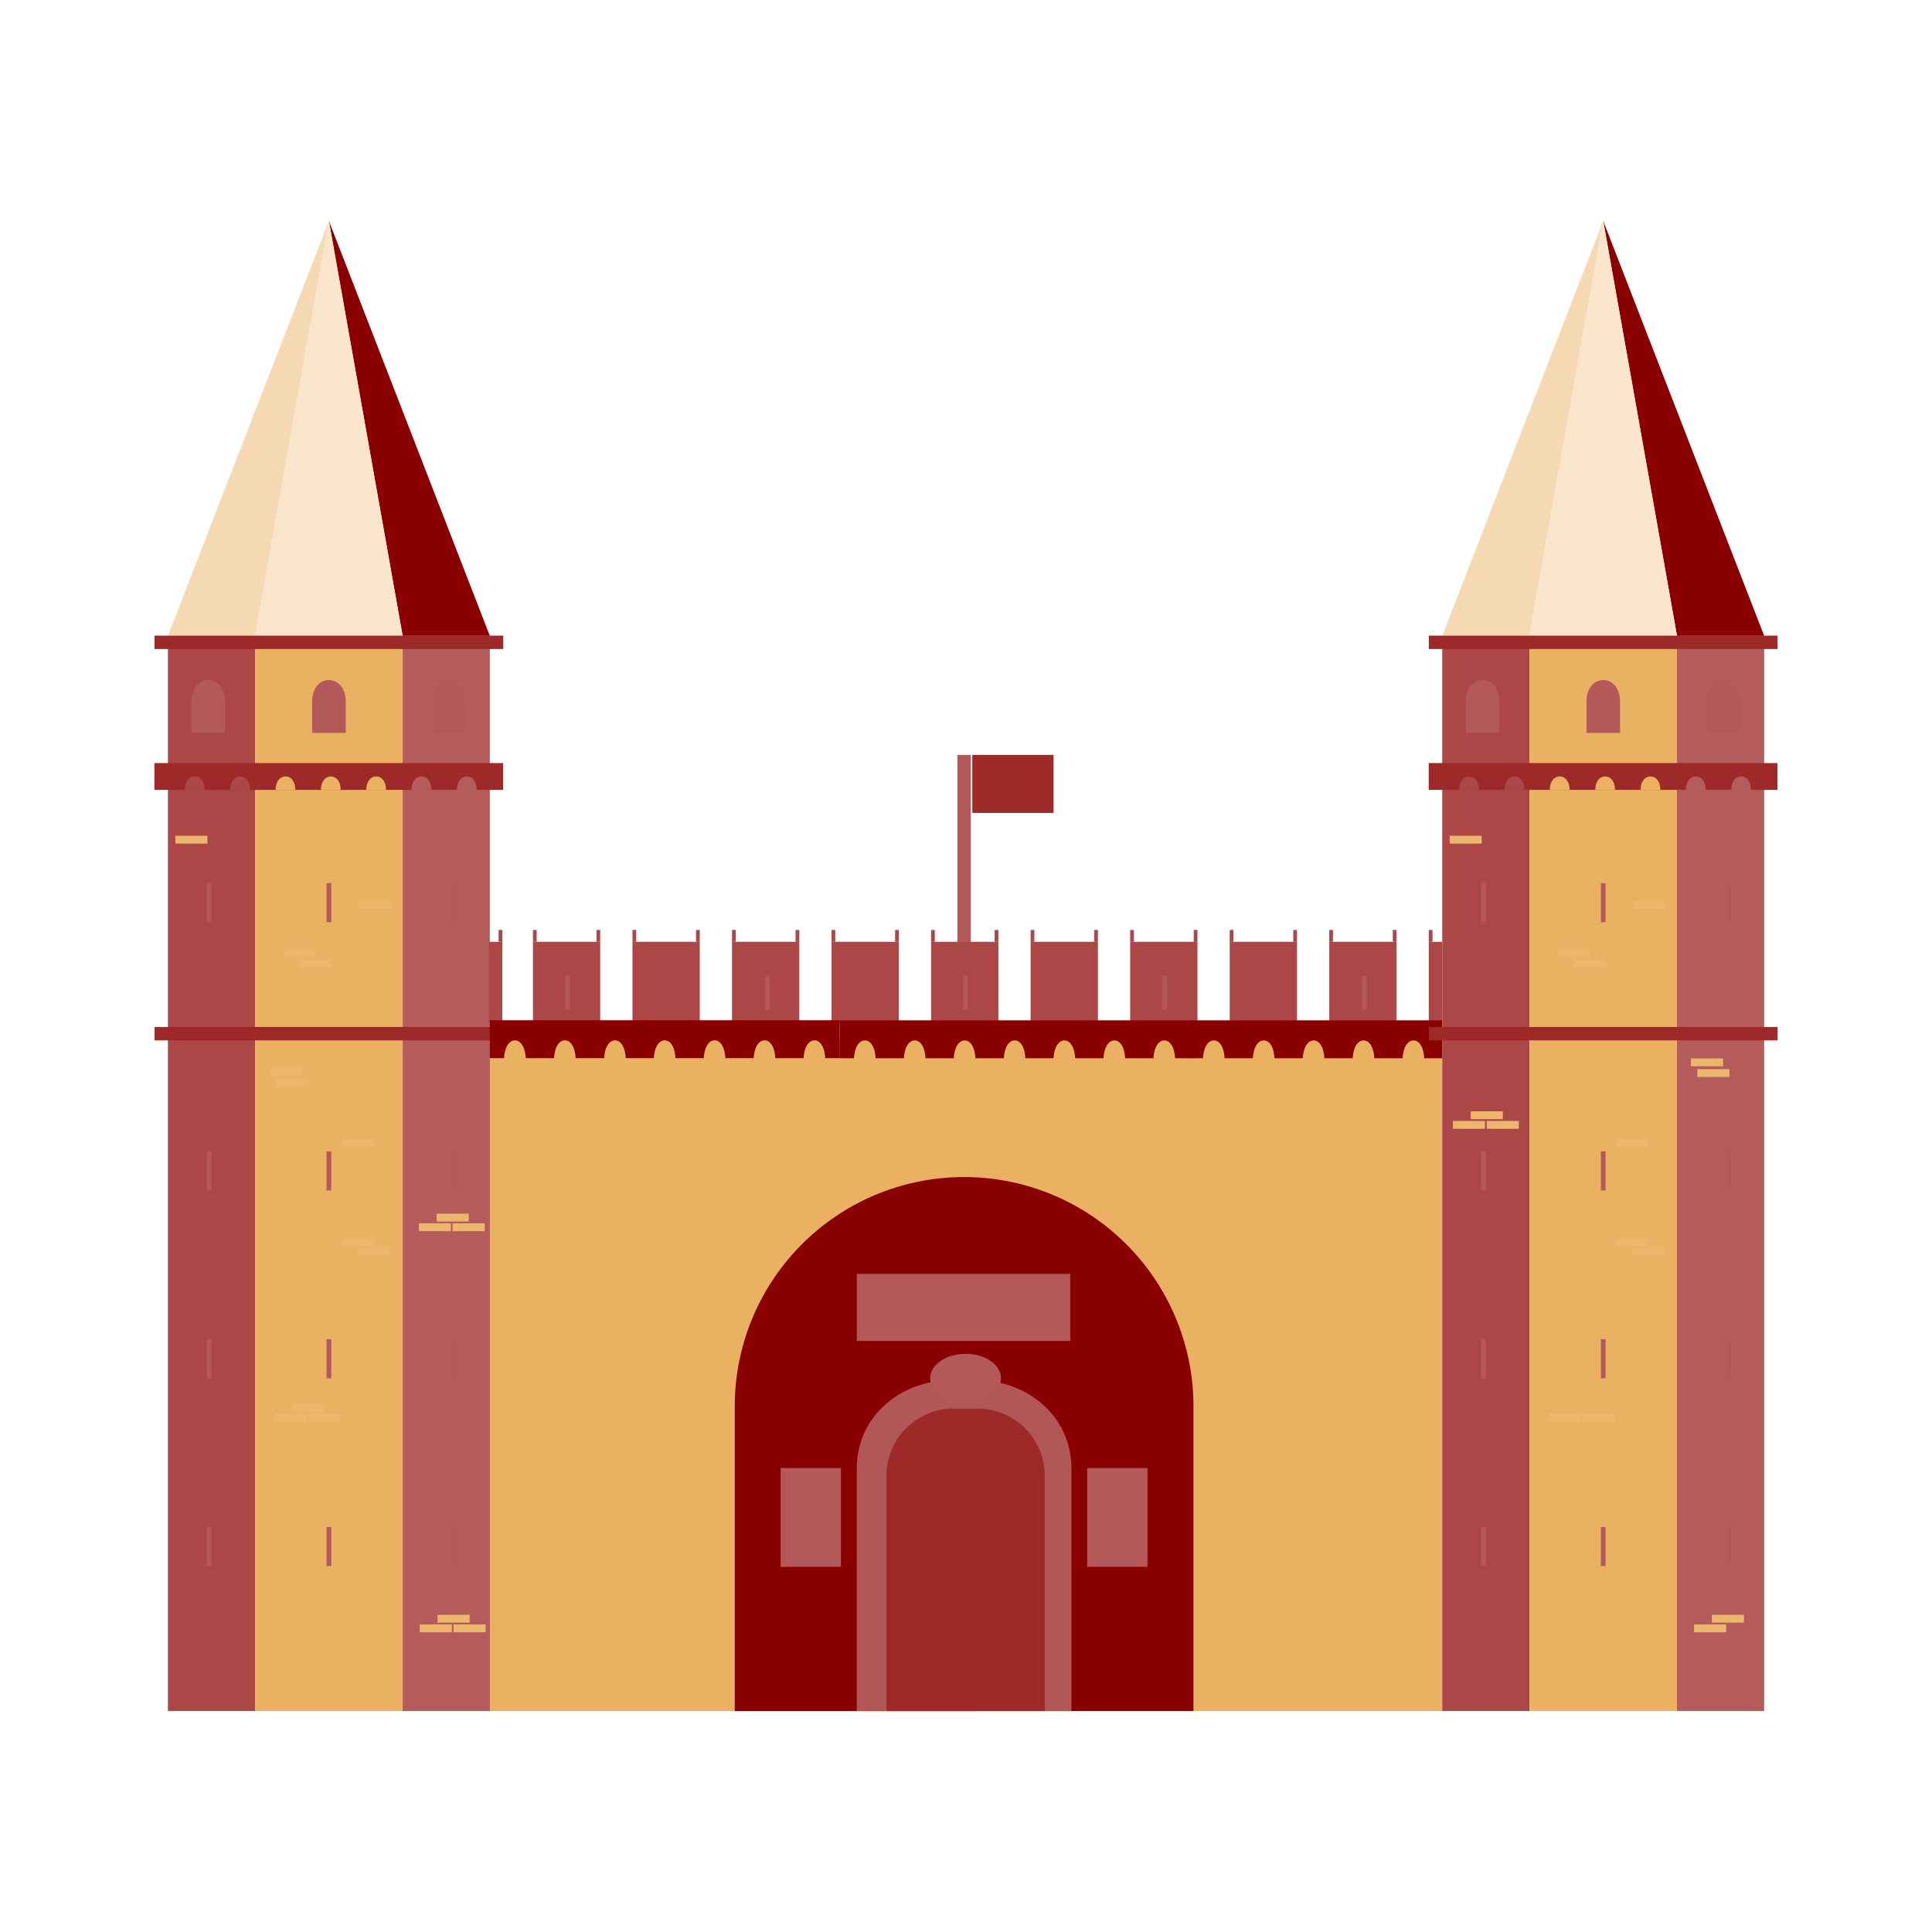 <svg id="Layer_1" data-name="Layer 1" xmlns="http://www.w3.org/2000/svg" viewBox="0 0 460 460"><defs><style>.cls-1{fill:#b35959;}.cls-2{fill:#ebb162;}.cls-3{fill:#ab4747;}.cls-4{fill:#b45c5c;}.cls-5{fill:#9d2929;}.cls-6{fill:#f5d9b2;}.cls-7{fill:#8a0000;}.cls-8{fill:#f8e5cb;}.cls-9{fill:#b25757;}.cls-10{fill:#ecb66d;}</style></defs><title>istanbul</title><rect class="cls-1" x="227.95" y="179.74" width="3.19" height="56.69"/><rect class="cls-2" x="116.41" y="247.72" width="226.99" height="159.69"/><rect class="cls-3" x="39.98" y="151.9" width="20.76" height="255.5"/><rect class="cls-4" x="95.87" y="151.9" width="20.76" height="255.5"/><rect class="cls-2" x="60.74" y="151.9" width="35.13" height="255.5"/><rect class="cls-5" x="36.79" y="244.52" width="83.04" height="3.19"/><polygon class="cls-6" points="39.98 151.4 78.31 52.59 60.74 151.4 39.98 151.4"/><polygon class="cls-7" points="116.63 151.4 78.31 52.59 95.87 151.4 116.63 151.4"/><polygon class="cls-8" points="60.74 151.4 95.87 151.4 78.31 52.59 60.74 151.4"/><rect class="cls-5" x="36.79" y="151.34" width="83.04" height="3.19"/><path class="cls-1" d="M74.32,174.51V167c0-2.8,1.54-5.08,4-5.08s4,2.28,4,5.08v7.5Z"/><path class="cls-1" d="M103.06,174.51V167c0-2.8,1.54-5.08,4-5.08s4,2.28,4,5.08v7.5Z"/><rect class="cls-5" x="36.76" y="181.68" width="83.04" height="6.39"/><path class="cls-3" d="M48.72,188v.06H44V188c0-1.72.89-3.13,2.36-3.13S48.72,186.28,48.72,188Z"/><path class="cls-3" d="M59.51,188v.06H54.82V188c0-1.72.89-3.13,2.36-3.13S59.51,186.28,59.51,188Z"/><path class="cls-2" d="M70.31,188v.06H65.62V188c0-1.72.89-3.13,2.36-3.13S70.31,186.28,70.31,188Z"/><path class="cls-2" d="M81.11,188v.06H76.41V188c0-1.72.89-3.13,2.36-3.13S81.11,186.28,81.11,188Z"/><path class="cls-2" d="M91.9,188v.06H87.21V188c0-1.72.89-3.13,2.36-3.13S91.9,186.28,91.9,188Z"/><path class="cls-4" d="M102.7,188v.06H98V188c0-1.72.89-3.13,2.36-3.13S102.7,186.28,102.7,188Z"/><path class="cls-4" d="M113.49,188v.06H108.8V188c0-1.72.89-3.13,2.36-3.13S113.49,186.28,113.49,188Z"/><path class="cls-1" d="M45.57,174.51V167c0-2.8,1.54-5.08,4-5.08s4,2.28,4,5.08v7.5Z"/><rect class="cls-1" x="107.78" y="210.27" width="1.12" height="9.3"/><rect class="cls-1" x="77.75" y="210.27" width="1.12" height="9.3"/><rect class="cls-1" x="49.24" y="210.27" width="1.12" height="9.3"/><rect class="cls-1" x="107.78" y="274.14" width="1.12" height="9.3"/><rect class="cls-1" x="77.75" y="274.14" width="1.12" height="9.3"/><rect class="cls-1" x="49.24" y="274.14" width="1.12" height="9.3"/><rect class="cls-1" x="107.78" y="318.86" width="1.12" height="9.3"/><rect class="cls-1" x="77.75" y="318.86" width="1.12" height="9.3"/><rect class="cls-1" x="49.24" y="318.86" width="1.12" height="9.3"/><rect class="cls-1" x="107.78" y="363.57" width="1.12" height="9.3"/><rect class="cls-1" x="77.75" y="363.57" width="1.12" height="9.3"/><rect class="cls-1" x="49.24" y="363.57" width="1.12" height="9.3"/><rect class="cls-3" x="116.4" y="224.24" width="3.2" height="19.16"/><rect class="cls-3" x="126.89" y="224.24" width="16.02" height="19.16"/><rect class="cls-3" x="150.59" y="224.24" width="16.02" height="19.16"/><rect class="cls-3" x="174.29" y="224.24" width="16.02" height="19.16"/><rect class="cls-3" x="197.99" y="224.24" width="16.02" height="19.16"/><rect class="cls-3" x="221.69" y="224.24" width="16.02" height="19.16"/><rect class="cls-3" x="245.39" y="224.24" width="16.02" height="19.16"/><rect class="cls-3" x="269.09" y="224.24" width="16.02" height="19.16"/><rect class="cls-3" x="292.79" y="224.24" width="16.02" height="19.16"/><rect class="cls-3" x="316.49" y="224.24" width="16.02" height="19.16"/><rect class="cls-3" x="340.19" y="224.24" width="3.2" height="19.16"/><rect class="cls-3" x="126.89" y="221.42" width="0.89" height="2.83"/><rect class="cls-3" x="118.71" y="221.41" width="0.89" height="2.83"/><rect class="cls-3" x="142.02" y="221.42" width="0.89" height="2.83"/><rect class="cls-3" x="150.59" y="221.42" width="0.89" height="2.83"/><rect class="cls-3" x="165.72" y="221.42" width="0.89" height="2.83"/><rect class="cls-3" x="174.29" y="221.42" width="0.89" height="2.83"/><rect class="cls-3" x="189.42" y="221.42" width="0.89" height="2.83"/><rect class="cls-3" x="197.99" y="221.42" width="0.89" height="2.83"/><rect class="cls-3" x="213.12" y="221.42" width="0.89" height="2.83"/><rect class="cls-3" x="221.69" y="221.42" width="0.89" height="2.83"/><rect class="cls-3" x="236.82" y="221.42" width="0.89" height="2.83"/><rect class="cls-3" x="245.39" y="221.42" width="0.89" height="2.83"/><rect class="cls-3" x="260.52" y="221.42" width="0.89" height="2.83"/><rect class="cls-3" x="269.09" y="221.42" width="0.89" height="2.83"/><rect class="cls-3" x="284.22" y="221.42" width="0.89" height="2.83"/><rect class="cls-3" x="292.79" y="221.42" width="0.89" height="2.83"/><rect class="cls-3" x="307.92" y="221.42" width="0.89" height="2.83"/><rect class="cls-3" x="316.49" y="221.42" width="0.89" height="2.83"/><rect class="cls-3" x="331.62" y="221.42" width="0.89" height="2.83"/><rect class="cls-3" x="340.19" y="221.42" width="0.89" height="2.83"/><rect class="cls-7" x="116.61" y="242.92" width="83.3" height="9.02"/><path class="cls-2" d="M125.19,252.38v.1H120v-.1c0-2.58,1-4.68,2.6-4.68S125.19,249.8,125.19,252.38Z"/><path class="cls-2" d="M137.07,252.38v.1h-5.17v-.1c0-2.58,1-4.68,2.6-4.68S137.07,249.8,137.07,252.38Z"/><path class="cls-2" d="M149,252.38v.1h-5.17v-.1c0-2.58,1-4.68,2.6-4.68S149,249.8,149,252.38Z"/><path class="cls-2" d="M160.84,252.38v.1h-5.17v-.1c0-2.58,1-4.68,2.6-4.68S160.84,249.8,160.84,252.38Z"/><path class="cls-2" d="M172.72,252.38v.1h-5.17v-.1c0-2.58,1-4.68,2.6-4.68S172.72,249.8,172.72,252.38Z"/><path class="cls-2" d="M184.61,252.38v.1h-5.17v-.1c0-2.58,1-4.68,2.6-4.68S184.61,249.8,184.61,252.38Z"/><path class="cls-2" d="M196.49,252.38v.1h-5.17v-.1c0-2.58,1-4.68,2.6-4.68S196.49,249.8,196.49,252.38Z"/><rect class="cls-7" x="199.9" y="242.94" width="83.3" height="9.02"/><path class="cls-2" d="M208.49,252.4v.1h-5.17v-.1c0-2.58,1-4.68,2.6-4.68S208.49,249.82,208.49,252.4Z"/><path class="cls-2" d="M220.37,252.4v.1H215.2v-.1c0-2.58,1-4.68,2.6-4.68S220.37,249.82,220.37,252.4Z"/><path class="cls-2" d="M232.25,252.4v.1h-5.17v-.1c0-2.58,1-4.68,2.6-4.68S232.25,249.82,232.25,252.4Z"/><path class="cls-2" d="M244.14,252.4v.1H239v-.1c0-2.58,1-4.68,2.6-4.68S244.14,249.82,244.14,252.4Z"/><path class="cls-2" d="M256,252.4v.1h-5.17v-.1c0-2.58,1-4.68,2.6-4.68S256,249.82,256,252.4Z"/><path class="cls-2" d="M267.9,252.4v.1h-5.17v-.1c0-2.58,1-4.68,2.6-4.68S267.9,249.82,267.9,252.4Z"/><path class="cls-2" d="M279.79,252.4v.1h-5.17v-.1c0-2.58,1-4.68,2.6-4.68S279.79,249.82,279.79,252.4Z"/><rect class="cls-7" x="282.99" y="242.94" width="60.4" height="9.02"/><path class="cls-2" d="M291.58,252.4v.1h-5.17v-.1c0-2.58,1-4.68,2.6-4.68S291.58,249.82,291.58,252.4Z"/><path class="cls-2" d="M303.46,252.4v.1h-5.17v-.1c0-2.58,1-4.68,2.6-4.68S303.46,249.82,303.46,252.4Z"/><path class="cls-2" d="M315.34,252.4v.1h-5.17v-.1c0-2.58,1-4.68,2.6-4.68S315.34,249.82,315.34,252.4Z"/><path class="cls-2" d="M327.23,252.4v.1h-5.17v-.1c0-2.58,1-4.68,2.6-4.68S327.23,249.82,327.23,252.4Z"/><path class="cls-2" d="M339.11,252.4v.1h-5.17v-.1c0-2.58,1-4.68,2.6-4.68S339.11,249.82,339.11,252.4Z"/><rect class="cls-1" x="134.57" y="232.34" width="1.13" height="8.01"/><rect class="cls-1" x="182.13" y="232.42" width="1.13" height="8.01"/><rect class="cls-1" x="229.34" y="232.34" width="1.13" height="8.01"/><rect class="cls-1" x="276.77" y="232.34" width="1.13" height="8.01"/><rect class="cls-1" x="324.29" y="232.34" width="1.13" height="8.01"/><rect class="cls-5" x="231.5" y="179.74" width="19.35" height="13.81"/><path class="cls-7" d="M284.16,407.39V334.86a54.61,54.61,0,0,0-109.22,0v72.54Z"/><path class="cls-9" d="M255.1,407.39V349.6c0-12.33-10.38-21-22.71-21h-5.68c-12.33,0-22.71,8.64-22.71,21v57.79Z"/><path class="cls-5" d="M248.75,407.39c0-.08,0-.16,0-.24V351.38a16,16,0,0,0-16-16h-5.7a16,16,0,0,0-16,16v55.77c0,.08,0,.16,0,.24Z"/><rect class="cls-1" x="185.87" y="349.53" width="14.36" height="23.54"/><rect class="cls-1" x="258.86" y="349.53" width="14.36" height="23.54"/><rect class="cls-1" x="204" y="303.31" width="50.83" height="15.95"/><ellipse class="cls-1" cx="229.9" cy="328.15" rx="8.44" ry="5.81"/><rect class="cls-10" x="41.75" y="198.99" width="7.64" height="1.87"/><rect class="cls-10" x="67.51" y="225.9" width="7.64" height="1.87"/><rect class="cls-10" x="71.33" y="228.38" width="7.64" height="1.87"/><rect class="cls-10" x="85.47" y="214.64" width="7.64" height="1.87"/><rect class="cls-10" x="99.72" y="291.27" width="7.64" height="1.87"/><rect class="cls-10" x="107.78" y="291.27" width="7.64" height="1.87"/><rect class="cls-10" x="103.96" y="288.97" width="7.64" height="1.87"/><rect class="cls-10" x="65.32" y="336.56" width="7.64" height="1.87"/><rect class="cls-10" x="73.38" y="336.56" width="7.64" height="1.87"/><rect class="cls-10" x="69.56" y="334.26" width="7.64" height="1.87"/><rect class="cls-10" x="99.94" y="386.77" width="7.64" height="1.87"/><rect class="cls-10" x="107.99" y="386.77" width="7.64" height="1.87"/><rect class="cls-10" x="104.18" y="384.47" width="7.64" height="1.87"/><rect class="cls-10" x="85.17" y="297.1" width="7.64" height="1.87"/><rect class="cls-10" x="81.35" y="294.8" width="7.64" height="1.87"/><rect class="cls-10" x="81.35" y="271.1" width="7.64" height="1.87"/><rect class="cls-10" x="64.22" y="254.22" width="7.64" height="1.87"/><rect class="cls-10" x="65.74" y="256.77" width="7.64" height="1.87"/><rect class="cls-3" x="343.39" y="151.9" width="20.76" height="255.5"/><rect class="cls-4" x="399.28" y="151.9" width="20.76" height="255.5"/><rect class="cls-2" x="364.15" y="151.9" width="35.13" height="255.5"/><rect class="cls-5" x="340.2" y="244.52" width="83.04" height="3.19"/><polygon class="cls-6" points="343.39 151.4 381.72 52.59 364.15 151.4 343.39 151.4"/><polygon class="cls-7" points="420.05 151.4 381.72 52.59 399.29 151.4 420.05 151.4"/><polygon class="cls-8" points="364.15 151.4 399.29 151.4 381.72 52.59 364.15 151.4"/><rect class="cls-5" x="340.2" y="151.34" width="83.04" height="3.19"/><path class="cls-1" d="M377.73,174.51V167c0-2.8,1.54-5.08,4-5.08s4,2.28,4,5.08v7.5Z"/><path class="cls-1" d="M406.47,174.51V167c0-2.8,1.54-5.08,4-5.08s4,2.28,4,5.08v7.5Z"/><rect class="cls-5" x="340.17" y="181.68" width="83.04" height="6.39"/><path class="cls-3" d="M352.13,188v.06h-4.69V188c0-1.72.89-3.13,2.36-3.13S352.13,186.28,352.13,188Z"/><path class="cls-3" d="M362.93,188v.06h-4.69V188c0-1.72.89-3.13,2.36-3.13S362.93,186.28,362.93,188Z"/><path class="cls-2" d="M373.72,188v.06H369V188c0-1.72.89-3.13,2.36-3.13S373.72,186.28,373.72,188Z"/><path class="cls-2" d="M384.52,188v.06h-4.69V188c0-1.72.89-3.13,2.36-3.13S384.52,186.28,384.52,188Z"/><path class="cls-2" d="M395.31,188v.06h-4.69V188c0-1.72.89-3.13,2.36-3.13S395.31,186.28,395.31,188Z"/><path class="cls-4" d="M406.11,188v.06h-4.69V188c0-1.72.89-3.13,2.36-3.13S406.11,186.28,406.11,188Z"/><path class="cls-4" d="M416.9,188v.06h-4.69V188c0-1.72.89-3.13,2.36-3.13S416.9,186.28,416.9,188Z"/><path class="cls-1" d="M349,174.51V167c0-2.8,1.54-5.08,4-5.08s4,2.28,4,5.08v7.5Z"/><rect class="cls-1" x="411.19" y="210.27" width="1.12" height="9.3"/><rect class="cls-1" x="381.16" y="210.27" width="1.12" height="9.3"/><rect class="cls-1" x="352.65" y="210.27" width="1.12" height="9.3"/><rect class="cls-1" x="411.19" y="274.14" width="1.12" height="9.3"/><rect class="cls-1" x="381.16" y="274.14" width="1.12" height="9.3"/><rect class="cls-1" x="352.65" y="274.14" width="1.12" height="9.3"/><rect class="cls-1" x="411.19" y="318.86" width="1.12" height="9.3"/><rect class="cls-1" x="381.16" y="318.86" width="1.12" height="9.3"/><rect class="cls-1" x="352.65" y="318.86" width="1.12" height="9.3"/><rect class="cls-1" x="411.19" y="363.57" width="1.12" height="9.3"/><rect class="cls-1" x="381.16" y="363.57" width="1.12" height="9.3"/><rect class="cls-1" x="352.65" y="363.57" width="1.12" height="9.3"/><rect class="cls-10" x="345.16" y="198.99" width="7.64" height="1.87"/><rect class="cls-10" x="370.92" y="225.9" width="7.64" height="1.87"/><rect class="cls-10" x="374.74" y="228.38" width="7.64" height="1.87"/><rect class="cls-10" x="388.89" y="214.64" width="7.64" height="1.87"/><rect class="cls-10" x="345.93" y="266.89" width="7.64" height="1.87"/><rect class="cls-10" x="353.98" y="266.89" width="7.64" height="1.87"/><rect class="cls-10" x="350.17" y="264.59" width="7.64" height="1.87"/><rect class="cls-10" x="368.73" y="336.56" width="7.64" height="1.87"/><rect class="cls-10" x="376.79" y="336.56" width="7.64" height="1.87"/><rect class="cls-10" x="403.35" y="386.77" width="7.64" height="1.87"/><rect class="cls-10" x="407.59" y="384.47" width="7.64" height="1.87"/><rect class="cls-10" x="388.58" y="297.1" width="7.64" height="1.87"/><rect class="cls-10" x="384.76" y="294.8" width="7.64" height="1.87"/><rect class="cls-10" x="384.76" y="271.1" width="7.64" height="1.87"/><rect class="cls-10" x="402.6" y="252" width="7.64" height="1.87"/><rect class="cls-10" x="404.12" y="254.56" width="7.64" height="1.87"/></svg>